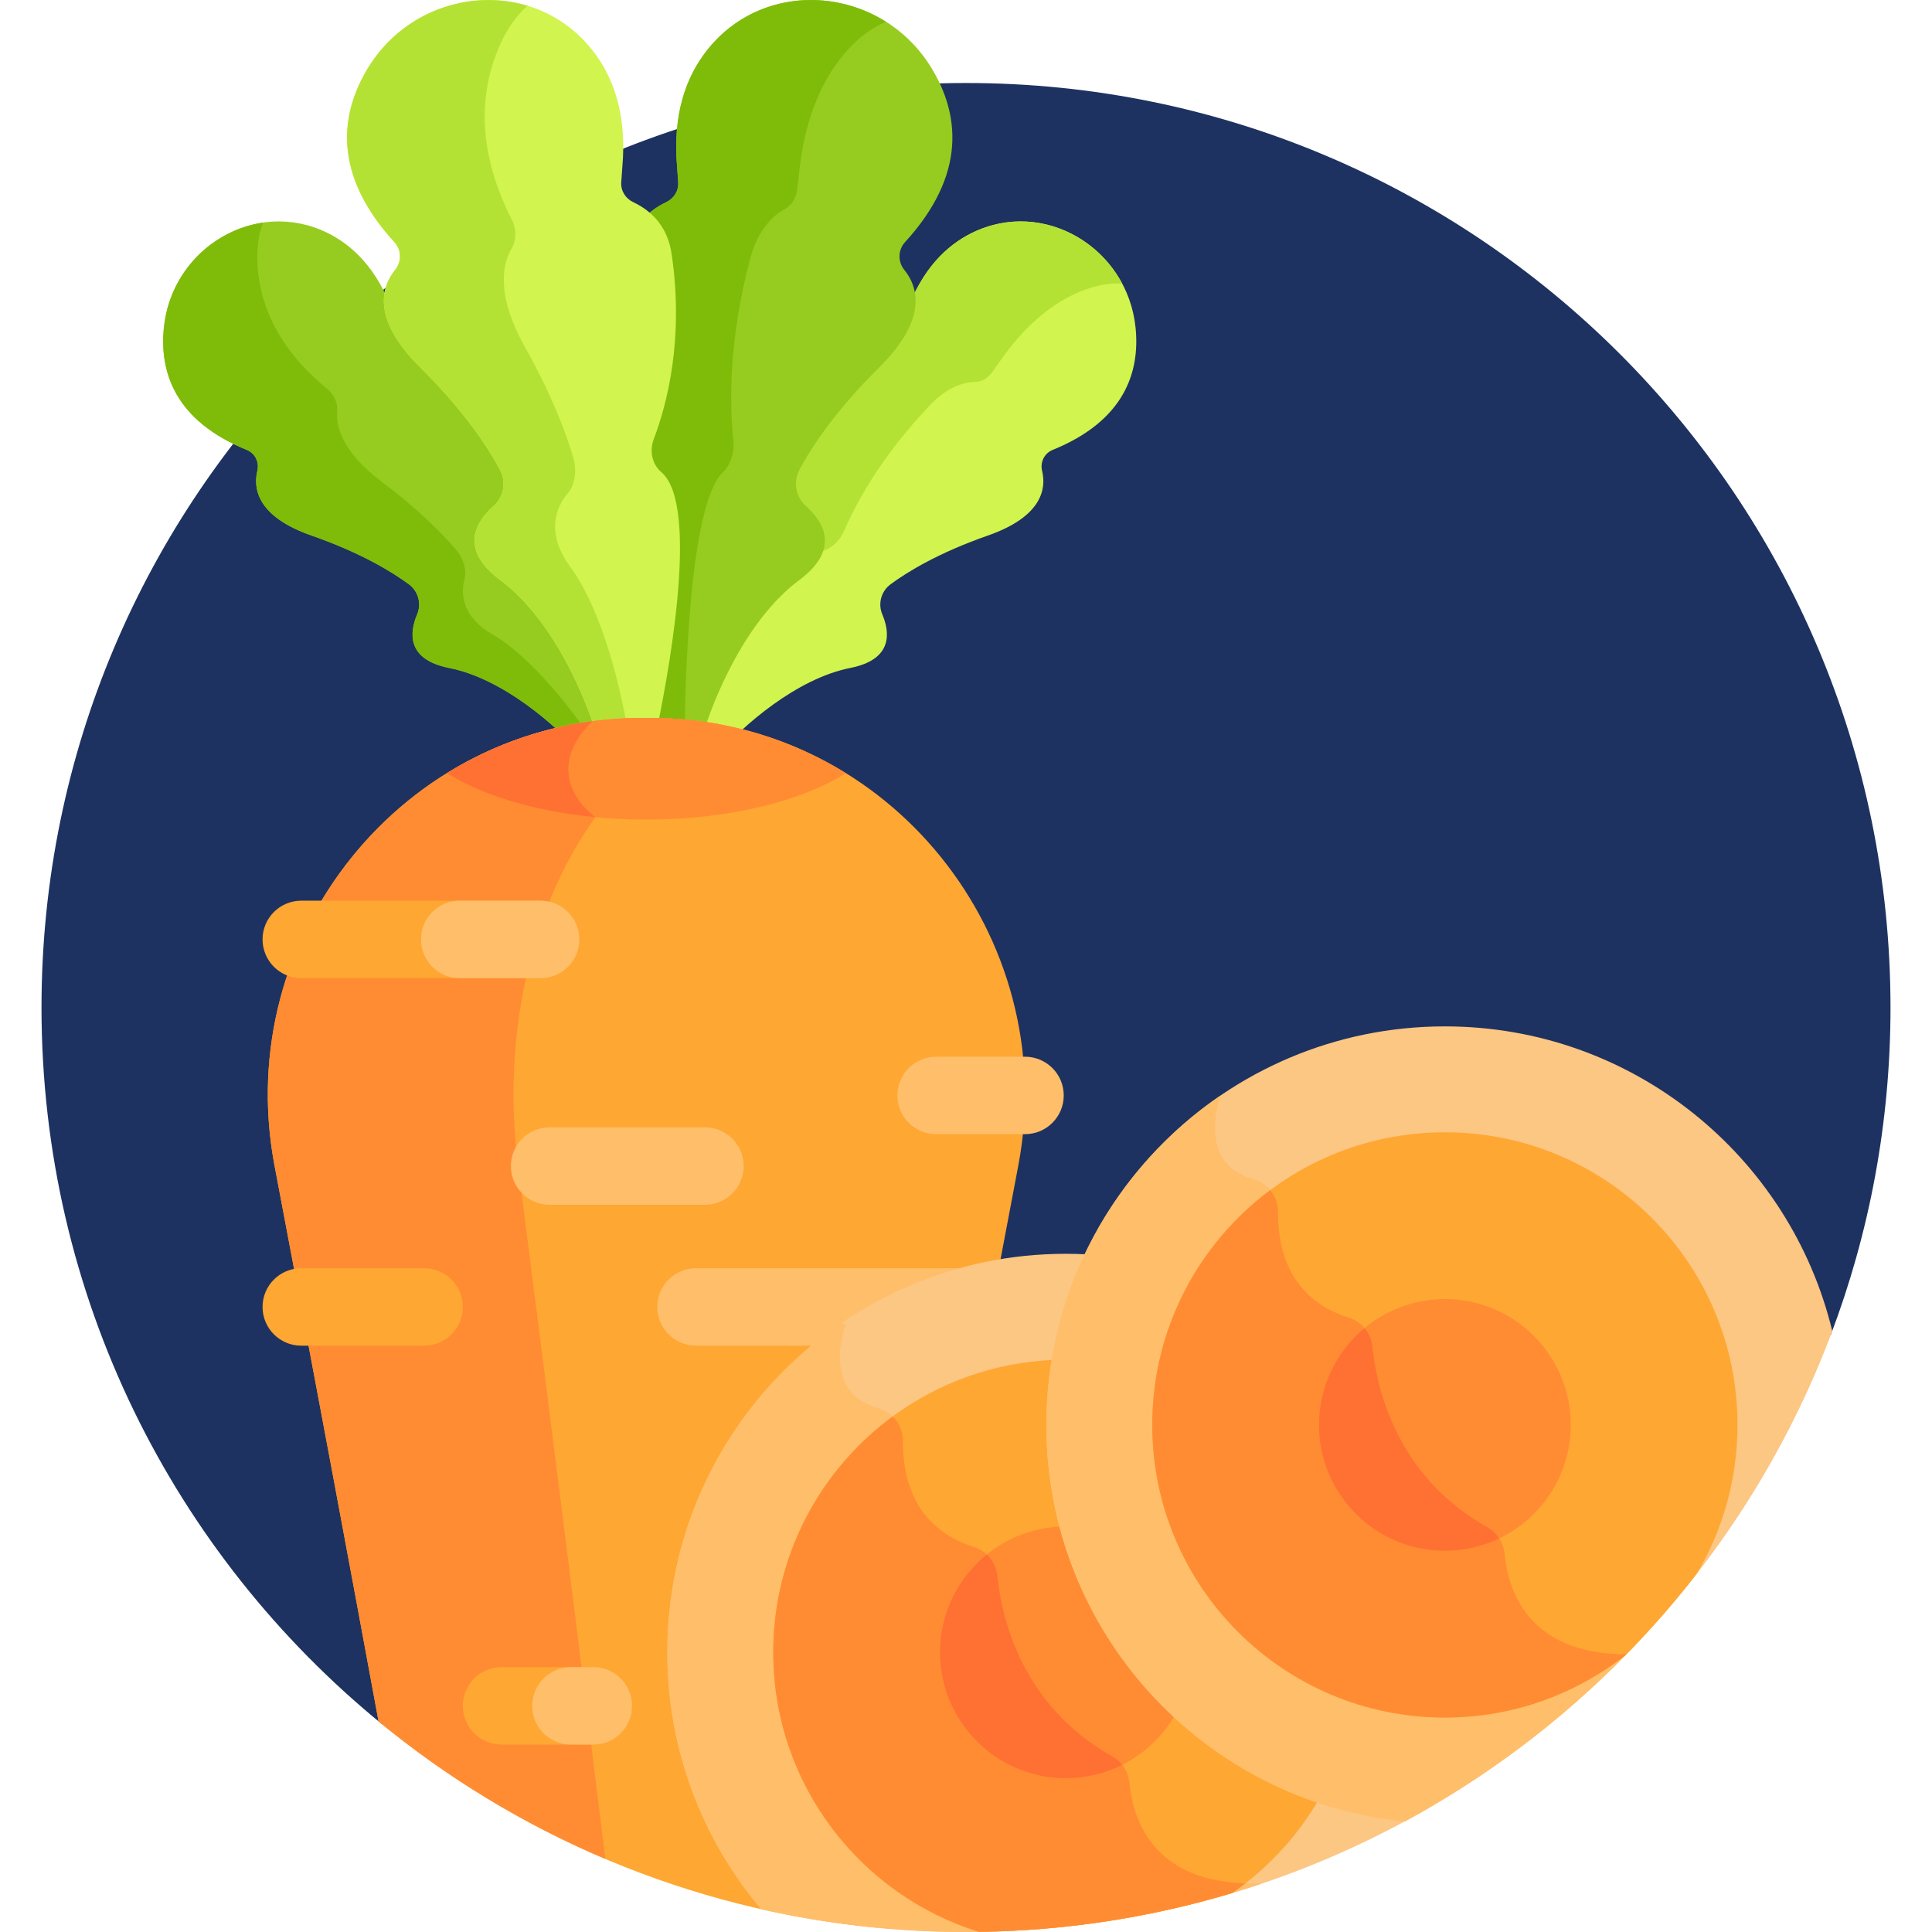 <?xml version="1.0" encoding="iso-8859-1"?>
<!-- Generator: Adobe Illustrator 21.0.0, SVG Export Plug-In . SVG Version: 6.00 Build 0)  -->
<svg version="1.1" id="Capa_1" xmlns="http://www.w3.org/2000/svg" xmlns:xlink="http://www.w3.org/1999/xlink" x="0px" y="0px"
	 viewBox="0 0 512 512" style="enable-background:new 0 0 512 512;" xml:space="preserve">
<g>
	<path style="fill:#1D3260;" d="M101.256,456.94l383.889-103.096c10.237-26.995,15.857-56.262,15.857-86.846
		c0-135.311-109.691-245.002-245.001-245.002c-135.311,0-245.002,109.691-245.002,245.002
		C10.998,343.618,46.178,412.013,101.256,456.94z"/>
	<path style="fill:#D1F44E;" d="M208.024,133.992c0.657-8.209,3.437-22.943,14.085-38.856c3.228-4.824,7.661-6.797,12.706-6.783
		c1.893,0.005,3.615-1.085,4.307-2.847l1.202-3.064c4.1-11.066,10.405-17.331,17.2-20.69c19.083-9.436,41.313,3.967,43.422,25.151
		c1.159,11.648-2.885,24.579-21.979,32.327c-2.192,0.889-3.359,3.236-2.801,5.534c1.103,4.541,0.23,12.063-14.354,17.157
		c-13.063,4.563-21.263,9.572-25.791,12.912c-2.493,1.839-3.411,5.127-2.202,7.98c1.983,4.678,2.952,11.932-8.466,14.196
		c-14.283,2.831-28.446,15.27-35.463,23.268c-2.099,2.393-5.632,2.886-8.277,1.116l-0.01-0.006
		c-2.186-1.463-3.238-4.126-2.632-6.686c3.094-13.068,13.157-51.796,24.385-54.804C206.006,139.184,207.805,136.726,208.024,133.992
		z"/>
	<g>
		<path style="fill:#B4E234;" d="M257.523,61.75c-6.794,3.36-13.1,9.625-17.2,20.69l-1.202,3.065
			c-0.691,1.763-2.413,2.853-4.307,2.848c-5.045-0.014-9.478,1.959-12.706,6.783c-10.648,15.913-13.429,30.647-14.085,38.856
			c-0.219,2.735-2.018,5.192-4.667,5.902c-10.344,2.771-19.693,35.84-23.522,51.252h3.685c7.458-12.89,25.477-42.581,34.642-45.195
			c2.3-0.656,4.465-2.796,5.474-5.144c3.027-7.051,9.719-19.736,22.955-33.572c4.012-4.194,8.1-5.964,12.06-6.042
			c1.486-0.029,3.173-0.995,4.256-2.519l1.881-2.649c6.607-9.562,13.479-15.046,19.847-18.048c4.634-2.185,8.96-3.048,12.751-2.828
			C289.972,61.243,272.751,54.221,257.523,61.75z"/>
	</g>
	<path style="fill:#96CC1F;" d="M171.118,116.37c-3.497-9.164-8.052-26.432-4.75-48.997c1.001-6.84,4.758-11.232,10.19-13.8
		c2.038-0.964,3.332-3.018,3.173-5.267l-0.277-3.911c-1.257-13.999,2.315-23.965,7.901-31.057
		c15.689-19.918,46.458-16.889,59.572,4.811c7.212,11.933,9.484,27.908-7.081,46.017c-1.901,2.079-1.955,5.199-0.178,7.385
		c3.512,4.319,6.424,12.854-6.65,25.8c-11.711,11.596-17.964,21.181-21.123,27.092c-1.74,3.255-1.043,7.26,1.718,9.708
		c4.528,4.014,9.285,11.32-1.835,19.6c-13.91,10.359-22.77,30.986-26.22,43.181c-1.032,3.648-4.578,5.987-8.329,5.438l-0.014-0.002
		c-3.1-0.454-5.595-2.779-6.254-5.842c-3.364-15.637-12.375-62.435-1.841-71.42C171.607,122.987,172.283,119.423,171.118,116.37z"/>
	<path style="fill:#7FBC0A;" d="M181.434,195.375c0.142-15.479,1.309-61.765,10.129-70.179c2.082-1.985,3.125-5.458,2.797-8.5
		c-0.986-9.13-1.418-26.256,4.504-48.279c1.795-6.676,5.13-10.842,9.349-13.153c1.583-0.868,2.818-2.834,3.066-5.048l0.431-3.849
		c1.357-13.79,5.455-23.436,10.504-30.182c3.841-5.132,8.189-8.555,12.6-10.404c-14.969-9.446-35.553-7.558-47.458,7.558
		c-5.586,7.092-9.159,17.058-7.901,31.057l0.277,3.911c0.159,2.249-1.134,4.303-3.173,5.267c-5.432,2.568-9.189,6.959-10.19,13.8
		c-3.302,22.564,1.253,39.832,4.75,48.997c1.165,3.053,0.489,6.617-1.997,8.737c-10.534,8.985-1.524,55.783,1.841,71.42
		c0.659,3.063,3.153,5.389,6.253,5.842l0.014,0.002c2.293,0.335,4.505-0.412,6.118-1.874
		C182.143,199.431,181.413,197.581,181.434,195.375z"/>
	<path style="fill:#96CC1F;" d="M136.345,133.992c-0.657-8.209-3.437-22.943-14.085-38.856c-3.228-4.824-7.661-6.797-12.706-6.783
		c-1.893,0.005-3.615-1.085-4.306-2.847l-1.202-3.064c-4.1-11.066-10.406-17.331-17.2-20.69
		c-19.082-9.436-41.313,3.967-43.421,25.151c-1.16,11.648,2.885,24.579,21.978,32.327c2.192,0.889,3.359,3.236,2.801,5.534
		c-1.103,4.541-0.23,12.063,14.354,17.157c13.063,4.563,21.263,9.572,25.792,12.912c2.493,1.839,3.411,5.127,2.202,7.98
		c-1.983,4.678-2.952,11.932,8.466,14.196c14.283,2.831,28.446,15.27,35.463,23.268c2.099,2.393,5.632,2.886,8.277,1.116l0.01-0.006
		c2.186-1.463,3.238-4.126,2.632-6.686c-3.094-13.068-13.157-51.796-24.385-54.804C138.362,139.184,136.564,136.726,136.345,133.992
		z"/>
	<g>
		<path style="fill:#7FBC0A;" d="M157.961,197.657c-5.749-8.887-17.012-23.51-27.482-29.57c-8.371-4.844-8.342-11.094-7.352-14.788
			c0.603-2.253-0.354-5.42-2.305-7.681c-3.543-4.105-9.863-10.611-19.621-17.919c-10.892-8.158-12.205-15.101-11.832-18.891
			c0.188-1.918-0.861-4.305-2.509-5.642C72.502,91.521,68.427,78.957,68.19,68.824c-0.089-3.816,0.477-7.111,1.547-9.835
			C56.402,60.912,44.91,71.966,43.424,86.901c-1.16,11.648,2.885,24.579,21.978,32.327c2.192,0.889,3.359,3.235,2.801,5.534
			c-1.103,4.542-0.23,12.063,14.354,17.157c13.063,4.563,21.264,9.572,25.792,12.912c2.494,1.839,3.412,5.127,2.202,7.98
			c-1.983,4.677-2.952,11.932,8.466,14.195c14.283,2.831,28.446,15.27,35.462,23.268c2.099,2.393,5.632,2.886,8.277,1.116
			l0.01-0.006c0.208-0.139,0.395-0.298,0.582-0.458C161.666,201.3,159.482,200.008,157.961,197.657z"/>
	</g>
	<path style="fill:#D1F44E;" d="M173.25,116.37c3.497-9.164,8.052-26.432,4.75-48.997c-1.001-6.84-4.758-11.232-10.19-13.8
		c-2.039-0.964-3.332-3.018-3.173-5.267l0.277-3.911c1.258-13.999-2.315-23.965-7.901-31.057
		c-15.689-19.918-46.458-16.889-59.572,4.811c-7.212,11.933-9.484,27.908,7.081,46.017c1.901,2.079,1.955,5.199,0.178,7.385
		c-3.512,4.319-6.424,12.854,6.65,25.8c11.711,11.596,17.964,21.181,21.123,27.092c1.74,3.255,1.043,7.26-1.718,9.708
		c-4.528,4.014-9.285,11.32,1.835,19.6c13.91,10.359,22.77,30.986,26.22,43.181c1.032,3.648,4.578,5.987,8.329,5.438l0.014-0.002
		c3.1-0.454,5.595-2.779,6.254-5.842c3.364-15.637,12.375-62.435,1.84-71.42C172.761,122.987,172.085,119.423,173.25,116.37z"/>
	<path style="fill:#B4E234;" d="M166.721,195.897c-1.867-12.47-6.954-33.877-15.545-45.605c-6.868-9.376-3.632-16.141-0.633-19.66
		c1.83-2.146,2.384-6.053,1.363-9.466c-1.854-6.198-5.58-16.367-12.734-29.097c-7.987-14.211-5.894-22.389-3.535-26.316
		c1.194-1.988,1.245-5.093,0.089-7.354c-10.073-19.702-8.185-35.336-3.256-46.444c1.988-4.48,4.506-7.953,7.323-10.419
		C124.519-3.089,106.64,2.93,97.441,18.151c-7.212,11.933-9.483,27.908,7.081,46.017c1.901,2.079,1.956,5.199,0.178,7.385
		c-3.512,4.319-6.424,12.854,6.65,25.8c11.711,11.596,17.964,21.182,21.123,27.092c1.74,3.255,1.043,7.26-1.718,9.708
		c-4.528,4.014-9.285,11.319,1.835,19.6c13.91,10.359,22.77,30.986,26.22,43.181c1.032,3.648,4.578,5.987,8.33,5.438l0.013-0.002
		c0.912-0.133,1.761-0.445,2.537-0.874C168.241,200.49,167.101,198.436,166.721,195.897z"/>
	<path style="fill:#FFA733;" d="M174.26,190.28c-0.976-0.017-1.961-0.026-2.955-0.026c-0.994,0-1.979,0.009-2.955,0.026
		c-61.425,1.083-106.851,57.729-95.688,118.141c11.205,59.027,20.27,107.632,27.663,147.768
		c36.598,30.149,82.098,49.874,131.961,54.664c8.764-48.269,20.788-113.542,37.662-202.433
		C281.111,248.009,235.686,191.362,174.26,190.28z"/>
	<g>
		<path style="fill:#FF8C33;" d="M137.232,308.421c-6.848-54.866,17.834-106.623,53.505-116.475
			c-5.337-0.996-10.838-1.567-16.476-1.667c-0.976-0.017-1.961-0.026-2.956-0.026c-0.994,0-1.979,0.009-2.955,0.026
			c-61.425,1.083-106.851,57.73-95.688,118.142c11.205,59.026,20.27,107.631,27.663,147.768
			c18.051,14.87,38.271,27.198,60.108,36.456C154.746,446.504,147.257,386.6,137.232,308.421z"/>
	</g>
	<g>
		<path style="fill:#FFBE69;" d="M271.641,300.564H248.08c-5.667,0-10.262-4.594-10.262-10.262c0-5.668,4.594-10.262,10.262-10.262
			h23.561c5.667,0,10.262,4.594,10.262,10.262C281.903,295.97,277.309,300.564,271.641,300.564z"/>
	</g>
	<g>
		<path style="fill:#FFBE69;" d="M186.822,319.278h-41.175c-5.667,0-10.262-4.594-10.262-10.262c0-5.668,4.594-10.262,10.262-10.262
			h41.175c5.667,0,10.262,4.594,10.262,10.262C197.084,314.685,192.49,319.278,186.822,319.278z"/>
	</g>
	<g>
		<path style="fill:#FFA733;" d="M112.392,356.619H79.841c-5.667,0-10.262-4.594-10.262-10.262c0-5.668,4.594-10.262,10.262-10.262
			h32.551c5.667,0,10.262,4.594,10.262,10.262C122.654,352.026,118.059,356.619,112.392,356.619z"/>
	</g>
	<g>
		<path style="fill:#FFBE69;" d="M262.77,356.619h-78.323c-5.667,0-10.262-4.594-10.262-10.262c0-5.668,4.594-10.262,10.262-10.262
			h78.323c5.668,0,10.262,4.594,10.262,10.262C273.032,352.026,268.438,356.619,262.77,356.619z"/>
	</g>
	<g>
		<path style="fill:#FFA733;" d="M143.272,259.216H79.841c-5.667,0-10.262-4.594-10.262-10.262c0-5.668,4.594-10.262,10.262-10.262
			h63.432c5.667,0,10.262,4.594,10.262,10.262C153.534,254.623,148.94,259.216,143.272,259.216z"/>
	</g>
	<path style="fill:#FFBE69;" d="M153.535,248.955c0-5.669-4.595-10.262-10.262-10.262h-21.454c-5.668,0-10.262,4.594-10.262,10.262
		c0,5.668,4.594,10.262,10.262,10.262h21.454C148.94,259.216,153.535,254.623,153.535,248.955z"/>
	<g>
		<path style="fill:#FFA733;" d="M157.246,462.332h-24.331c-5.667,0-10.262-4.594-10.262-10.262c0-5.668,4.594-10.262,10.262-10.262
			h24.331c5.668,0,10.262,4.594,10.262,10.262C167.508,457.738,162.914,462.332,157.246,462.332z"/>
	</g>
	<path style="fill:#FFBE69;" d="M167.508,452.07c0-5.668-4.595-10.262-10.262-10.262h-5.955c-5.668,0-10.262,4.594-10.262,10.262
		c0,5.668,4.594,10.262,10.262,10.262h5.955C162.913,462.332,167.508,457.738,167.508,452.07z"/>
	<path style="fill:#FF8C33;" d="M171.305,217.201c21.795,0,41.071-4.859,52.867-12.308c-14.462-8.946-31.464-14.288-49.912-14.613
		c-0.976-0.017-1.961-0.026-2.955-0.026c-0.994,0-1.979,0.009-2.955,0.026c-18.448,0.325-35.449,5.667-49.912,14.613
		C130.234,212.342,149.51,217.201,171.305,217.201z"/>
	<path style="fill:#FCC683;" d="M282.469,332.268c-58.33,0-105.615,47.286-105.615,105.615c0,25.939,9.357,49.689,24.871,68.072
		C219.184,509.905,237.347,512,256,512c45.28,0,87.682-12.298,124.074-33.715c5.158-12.447,8.01-26.09,8.01-40.402
		C388.084,379.554,340.799,332.268,282.469,332.268z"/>
	<path style="fill:#FFBE69;" d="M331.647,499.122c-26.646,0-31.518-17.781-32.299-26.573c-0.266-2.996-1.989-5.652-4.614-7.121
		c-23.991-13.431-29.287-36.657-30.42-47.811c-0.363-3.572-2.786-6.612-6.213-7.682c-16.28-5.083-18.905-19.032-18.798-27.966
		c0.049-4.119-2.68-7.722-6.652-8.813c-15.43-4.238-8.563-22.128-8.563-22.128L223,350.596
		c-27.857,19.016-46.146,51.014-46.146,87.288c0,25.939,9.356,49.689,24.871,68.073C219.184,509.905,237.347,512,256,512
		c27.334,0,53.616-4.488,78.164-12.752C333.36,499.172,332.529,499.122,331.647,499.122z"/>
	<path style="fill:#FFA733;" d="M282.469,360.336c-42.828,0-77.547,34.719-77.547,77.547c0,34.813,22.94,64.267,54.529,74.073
		c23.299-0.322,45.809-3.893,67.103-10.286c20.213-13.997,33.463-37.339,33.463-63.787
		C360.016,395.056,325.297,360.336,282.469,360.336z"/>
	<path style="fill:#FF8C33;" d="M330.062,499.088c-25.244-0.698-29.95-17.927-30.715-26.54c-0.266-2.996-1.989-5.652-4.614-7.121
		c-23.991-13.431-29.287-36.657-30.42-47.811c-0.363-3.572-2.786-6.612-6.213-7.682c-16.28-5.083-18.905-19.032-18.798-27.966
		c0.03-2.548-1.004-4.896-2.736-6.577c-19.186,14.117-31.644,36.846-31.644,62.493c0,34.813,22.94,64.267,54.529,74.073
		c23.299-0.322,45.809-3.893,67.103-10.286C327.748,500.843,328.917,499.98,330.062,499.088z"/>
	<circle style="fill:#FF8C33;" cx="282.469" cy="437.884" r="33.355"/>
	<path style="fill:#FF7133;" d="M297.403,467.707c-0.725-0.911-1.622-1.693-2.67-2.28c-23.991-13.431-29.287-36.657-30.42-47.811
		c-0.225-2.212-1.242-4.217-2.796-5.679c-7.563,6.115-12.403,15.463-12.403,25.947c0,18.422,14.934,33.355,33.355,33.355
		C287.84,471.239,292.909,469.962,297.403,467.707z"/>
	<path style="fill:#FCC683;" d="M485.568,352.73c-11.19-46.318-52.902-80.727-102.658-80.727
		c-58.33,0-105.615,47.286-105.615,105.615c0,54.736,41.64,99.746,94.97,105.083C424.121,454.693,464.72,408.53,485.568,352.73z"/>
	<path style="fill:#FFBE69;" d="M398.743,411.824c-0.266-2.997-1.989-5.652-4.614-7.122c-23.991-13.431-29.287-36.657-30.42-47.811
		c-0.363-3.572-2.786-6.612-6.213-7.682c-16.28-5.083-18.905-19.032-18.798-27.966c0.049-4.119-2.68-7.722-6.652-8.813
		c-15.43-4.238-8.563-22.128-8.563-22.128l0,0c-27.881,19.012-46.188,51.025-46.188,87.317c0,54.736,41.64,99.746,94.97,105.083
		c21.79-11.77,41.582-26.756,58.768-44.305C404.396,438.393,399.524,420.615,398.743,411.824z"/>
	<path style="fill:#FFA733;" d="M449.697,417.019c6.828-11.549,10.761-25.012,10.761-39.401c0-42.828-34.719-77.547-77.547-77.547
		c-42.828,0-77.547,34.719-77.547,77.547s34.719,77.547,77.547,77.547c18.191,0,34.906-6.281,48.132-16.769
		C437.66,431.64,443.892,424.504,449.697,417.019z"/>
	<path style="fill:#FF8C33;" d="M431.043,438.397c-26.646,0-31.518-17.781-32.299-26.573c-0.266-2.997-1.989-5.652-4.614-7.122
		c-23.991-13.431-29.287-36.657-30.42-47.811c-0.363-3.572-2.786-6.612-6.213-7.682c-16.28-5.083-18.905-19.032-18.798-27.966
		c0.026-2.199-0.746-4.247-2.069-5.848c-18.975,14.136-31.266,36.744-31.266,62.224c0,42.828,34.719,77.547,77.547,77.547
		C401.102,455.166,417.816,448.885,431.043,438.397z"/>
	<circle style="fill:#FF8C33;" cx="382.91" cy="377.619" r="33.355"/>
	<path style="fill:#FF7133;" d="M397.328,407.704c-0.793-1.228-1.882-2.265-3.199-3.002c-23.991-13.431-29.287-36.657-30.42-47.811
		c-0.189-1.86-0.946-3.567-2.103-4.935c-7.362,6.118-12.051,15.342-12.051,25.663c0,18.421,14.934,33.355,33.355,33.355
		C388.075,410.974,392.965,409.799,397.328,407.704z"/>
	<path style="fill:#FF7133;" d="M118.439,204.893c9.285,5.864,23.216,10.11,39.352,11.657c-0.431-0.3-15.363-10.869-0.842-25.404
		C142.887,193.017,129.868,197.823,118.439,204.893z"/>
</g>
<g>
</g>
<g>
</g>
<g>
</g>
<g>
</g>
<g>
</g>
<g>
</g>
<g>
</g>
<g>
</g>
<g>
</g>
<g>
</g>
<g>
</g>
<g>
</g>
<g>
</g>
<g>
</g>
<g>
</g>
</svg>
